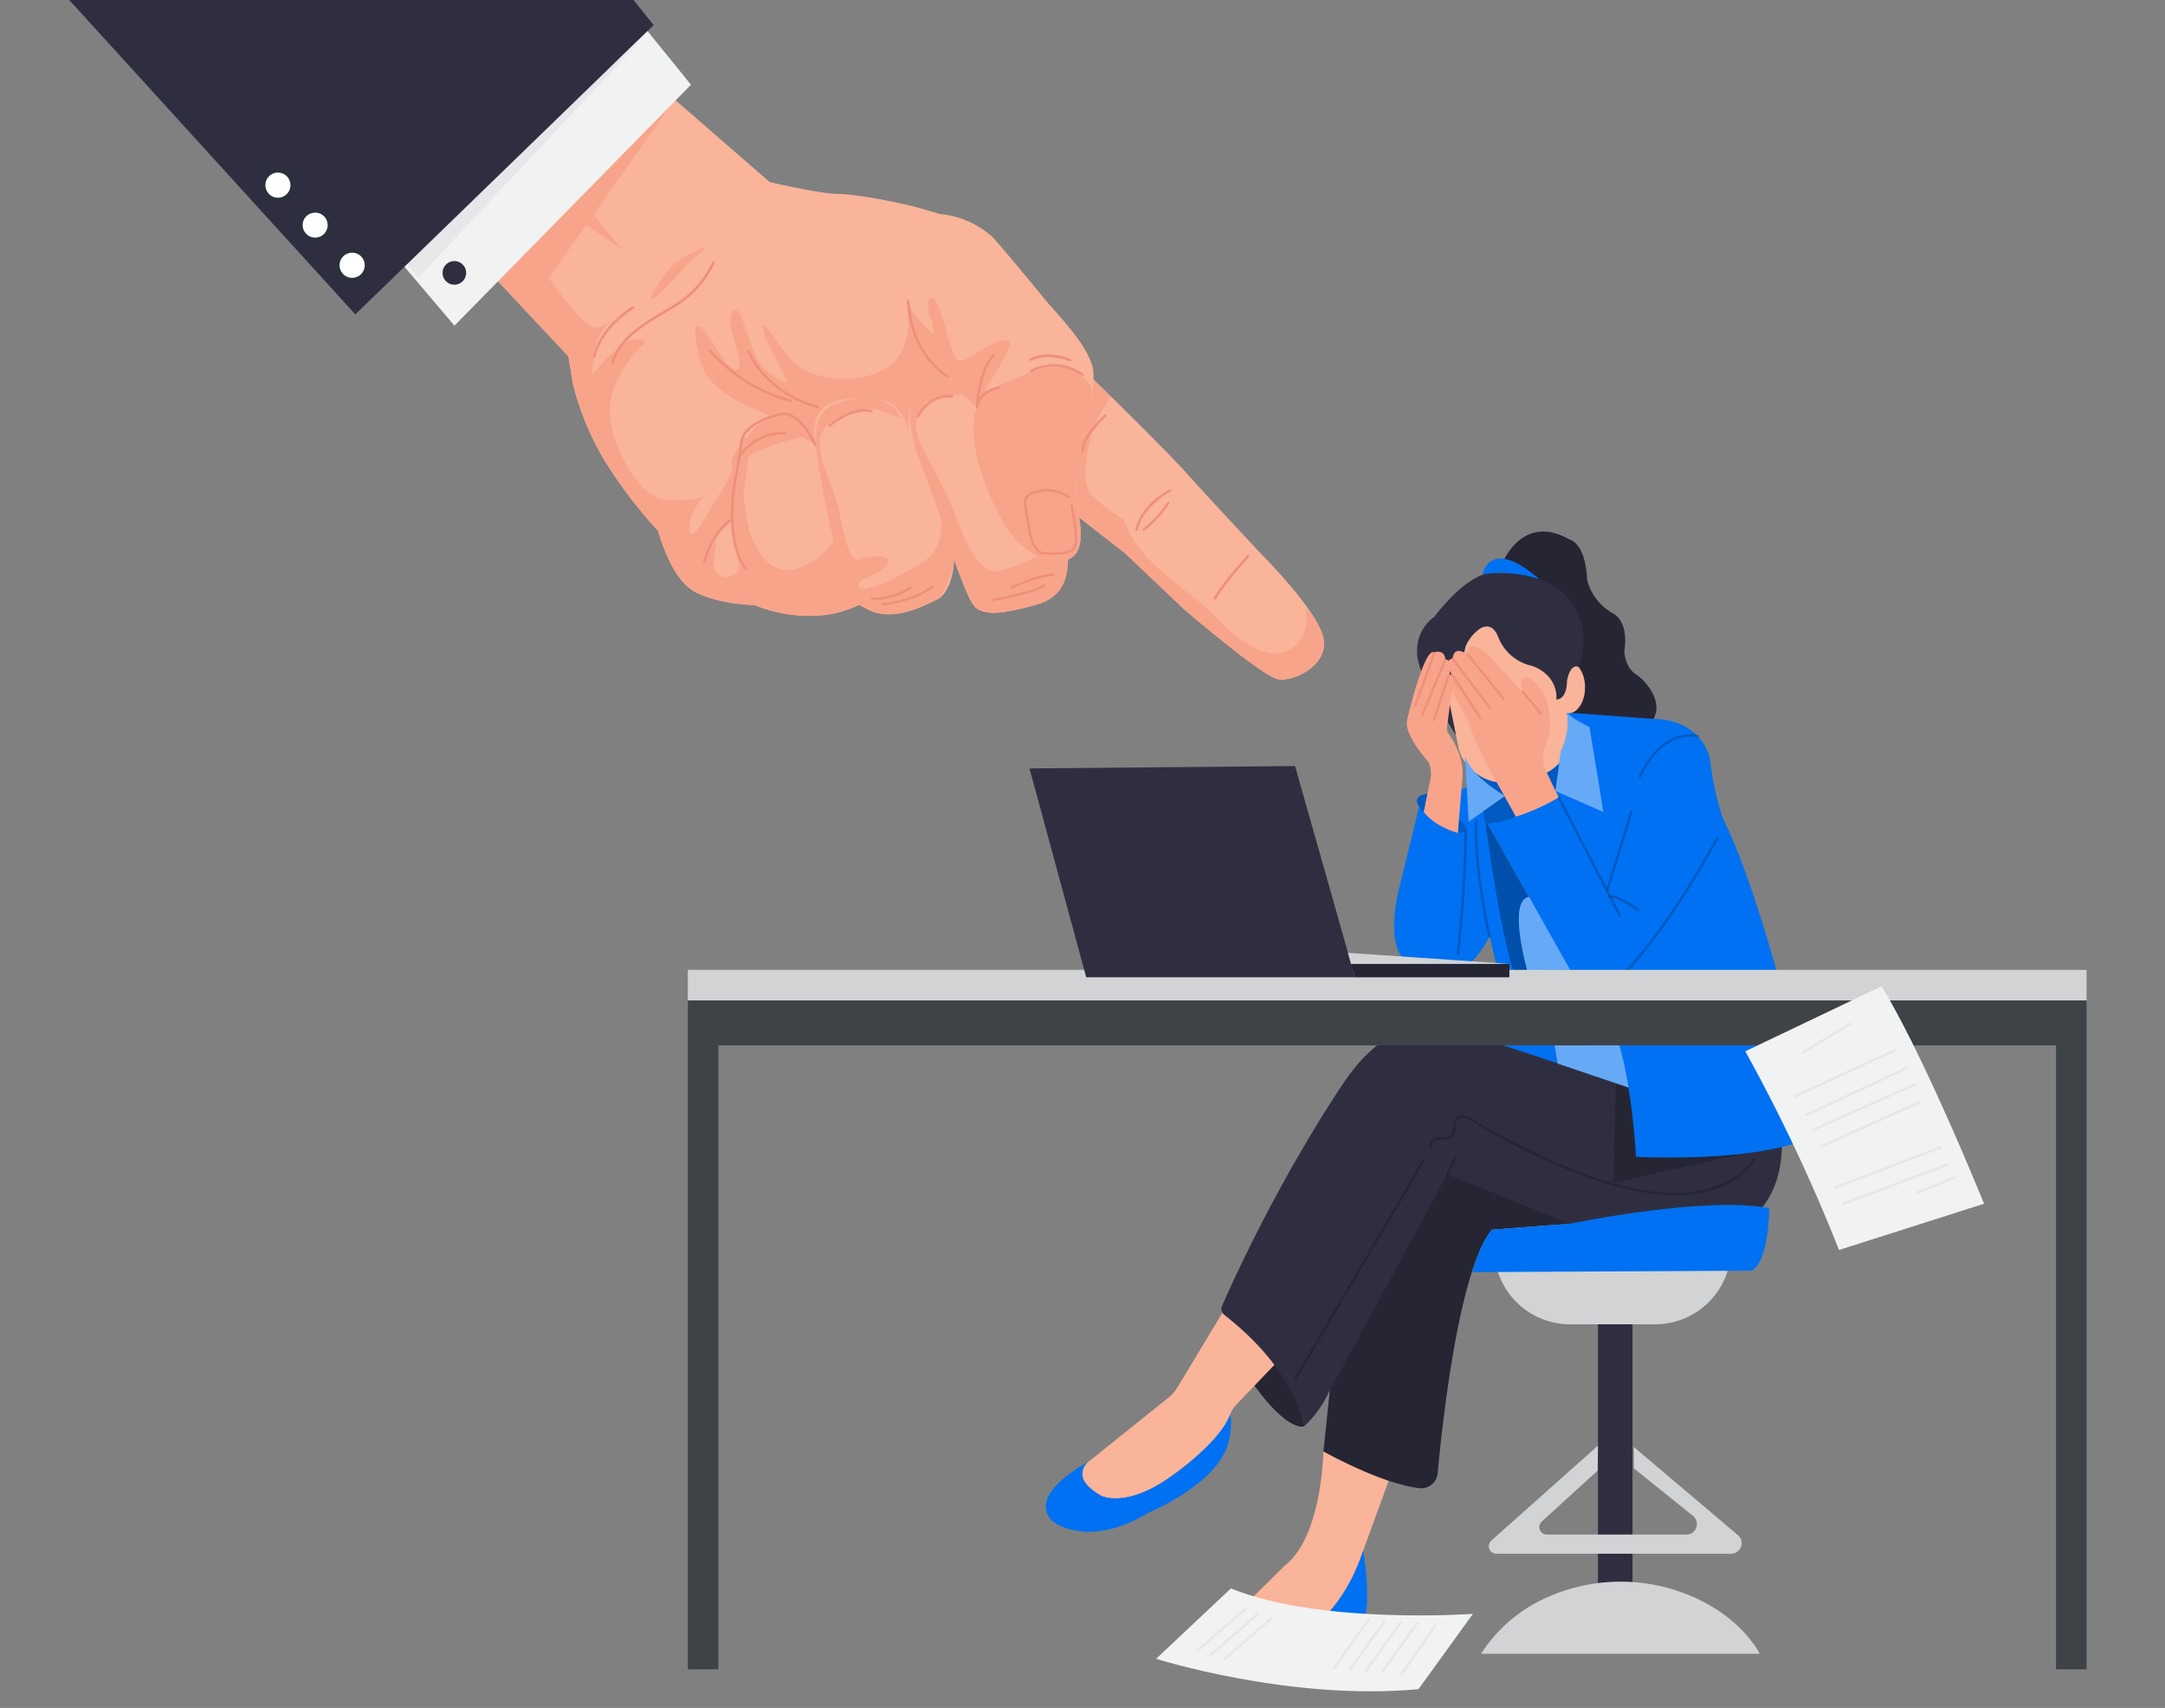  <!DOCTYPE svg PUBLIC "-//W3C//DTD SVG 1.1//EN" "http://www.w3.org/Graphics/SVG/1.1/DTD/svg11.dtd">
<svg xmlns="http://www.w3.org/2000/svg" xmlns:xlink="http://www.w3.org/1999/xlink" viewBox="0 0 865.76 682.89">
<rect x="0" y="0" width="865.76" height="682.89" fill="#808080" stroke="none"/>
<defs>
<clipPath id="a">
<path d="M428,144s-19.65-39.71-34.62-50.29-50.13-16.08-58-16.16-27.6-4.76-27.6-4.76L258.56,30,189.37,102l37.91,40.5,1.85,11.07A113.29,113.29,0,0,0,242,184.53a190.71,190.71,0,0,0,21.26,27.89s4.9,19.45,15.05,24.45,23.46,5.07,23.46,5.07a57.54,57.54,0,0,0,28.63,3.92c15.21-2.17,24.05-11.3,37.41-19.12s50.71-30,50.71-30l31.37,24.45,23.72,22.51s31.29,26.89,37.55,27.92,20.46-5.75,18.05-16.67-24.13-32.69-24.13-32.69-19.73-21-30.13-32.57-38.82-39.1-38.82-39.1Z" fill="none"/>
</clipPath>
<clipPath id="b">
<path d="M400.75,151.82c5.94,7.71,24,51.41,25.82,64.9s-1.19,22-12,25-20,5-24.48,1.19-13.32-35.68-20.65-49.76-8.2-25.95-3.34-34.27c2.14-3.7,9.57-7.56,17.2-9.38C390.49,147.78,397.76,147.93,400.75,151.82Z" fill="none"/>
</clipPath>
<clipPath id="c">
<path d="M381.25,221.92c1,4.6-1.44,15.41-6.36,17.7s-17.26,9.25-27.42,4.25-10.41-6.16-11.74-14.91-10.82-48.89-10-58.75,11.32-11.55,22.89-11.09,13.74,10.24,13.74,10.24S380.23,217.33,381.25,221.92Z" fill="none"/>
</clipPath>
<clipPath id="d">
<path d="M343.58,80.57s18.65,5,28,4.86A36.43,36.43,0,0,1,397.16,95c6.63,7.64,12.94,15.2,19.44,23.2s17.13,18,20.2,28.1c2.54,8.41-5.6,37.13-5.6,37.13s-2,12.88-.09,21.45,1.79,17.55-4.79,19-12.47-.77-19.48-7.49-16.14-28-17.16-39.64c-.95-10.36,1-14,1-14s-9.82-6.8-13.57-17.71a84.87,84.87,0,0,1-4.44-17" fill="none"/>
</clipPath>
<style xmlns="http://www.w3.org/1999/xhtml">*, ::after, ::before { box-sizing: border-box; }
img, svg { vertical-align: middle; }
</style>
<style xmlns="http://www.w3.org/1999/xhtml">*, body, html { }
img, svg { max-width: 100%; }
</style>
</defs>
<polygon points="622.96 425.61 621.72 417.93 600.67 417.98 622.96 425.61" fill="#0071f2" data-primary="true"/>
<rect x="639" y="525.4" width="13.82" height="111.73" fill="#2f2e41" data-secondary="true"/>
<path d="M592.25,661.24H703.68s-7.19-15.23-29.29-23.85a71.89,71.89,0,0,0-54.58.8A60.12,60.12,0,0,0,592.25,661.24Z" fill="#d1d3d4"/>
<path d="M639,578l-42.73,38.06a3,3,0,0,0,2,5.16h94a4.21,4.21,0,0,0,2.72-7.42l-41.64-35.24v8.52l23.65,19a4.21,4.21,0,0,1-2.63,7.49h-55.9a3,3,0,0,1-2-5.14L638.87,588Z" fill="#d1d3d4"/>
<path d="M597.54,489.82h94.68a0,0,0,0,1,0,0v9.33a30.36,30.36,0,0,1-30.36,30.36h-34a30.36,30.36,0,0,1-30.36-30.36v-9.33A0,0,0,0,1,597.54,489.82Z" fill="#d1d3d4"/>
<path d="M555.33,592l-10.18,27.95c-5,15.08-12.43,24.23-18.81,29.66a32.86,32.86,0,0,1-25,7.75c-7.44-.86-9.24-4.06-9.38-6.75a6.76,6.76,0,0,1,1.24-4.16v0a8.15,8.15,0,0,1,.9-1.06l19.68-19.42c15-11.72,15.43-45.61,15.43-45.61A260.6,260.6,0,0,0,555.33,592Z" fill="#f9b499"/>
<path d="M546.49,643A15.48,15.48,0,0,1,541,653.41c-7.42,6.16-25.11,18.62-43,14.47,0,0-23.43-3-5.73-21l.94-.47a6.76,6.76,0,0,0-1.24,4.16c.14,2.69,1.94,5.89,9.38,6.75a32.86,32.86,0,0,0,25-7.75c6.38-5.43,13.82-14.58,18.81-29.66C545.15,619.93,547.38,633.43,546.49,643Z" fill="#0071f2" data-primary="true"/>
<path d="M492.24,635.1l-29.92,28.13s53.45,16.95,104.91,12.16L589,645.28S527.94,649.66,492.24,635.1Z" fill="#f1f2f2"/>
<path d="M560.25,670.11A.52.52,0,0,1,560,670a.51.51,0,0,1-.12-.7l13.76-19.74a.5.5,0,1,1,.82.57l-13.76,19.74A.5.5,0,0,1,560.25,670.11Z" fill="#e6e7e8"/>
<path d="M552.87,668.71a.52.52,0,0,1-.29-.09.5.5,0,0,1-.12-.7l13.76-19.15a.51.51,0,0,1,.7-.11.5.5,0,0,1,.12.7L553.28,668.5A.49.49,0,0,1,552.87,668.71Z" fill="#e6e7e8"/>
<path d="M546.29,668.51a.5.5,0,0,1-.41-.79l13.76-19.15a.51.51,0,0,1,.7-.11.5.5,0,0,1,.12.7L546.69,668.3A.48.48,0,0,1,546.29,668.51Z" fill="#e6e7e8"/>
<path d="M539.91,667.91a.53.53,0,0,1-.3-.09.51.51,0,0,1-.11-.7L553.26,648a.5.5,0,0,1,.7-.12.51.51,0,0,1,.11.7l-13.76,19.15A.51.51,0,0,1,539.91,667.91Z" fill="#e6e7e8"/>
<path d="M533.52,667.32a.53.53,0,0,1-.29-.1.51.51,0,0,1-.11-.7l13.76-19.14a.5.5,0,0,1,.7-.12.51.51,0,0,1,.11.7l-13.76,19.15A.52.52,0,0,1,533.52,667.32Z" fill="#e6e7e8"/>
<path d="M489.65,663.92a.48.48,0,0,1-.38-.17.49.49,0,0,1,.05-.7l18.75-16.36a.49.49,0,0,1,.7,0,.51.51,0,0,1,0,.71L490,663.8A.52.52,0,0,1,489.65,663.92Z" fill="#e6e7e8"/>
<path d="M484.26,662.13a.48.48,0,0,1-.37-.17.5.5,0,0,1,0-.71l18.75-16.35a.51.51,0,0,1,.71.05.49.49,0,0,1-.05.7L484.59,662A.5.5,0,0,1,484.26,662.13Z" fill="#e6e7e8"/>
<path d="M479.08,660.33a.48.48,0,0,1-.38-.17.49.49,0,0,1,.05-.7L497.5,643.1a.49.49,0,0,1,.7,0,.51.51,0,0,1-.05.71l-18.74,16.35A.54.54,0,0,1,479.08,660.33Z" fill="#e6e7e8"/>
<path d="M521.59,570.25s-6.14,2.87-20.16-16.53l8.31-8.16S518.48,553.49,521.59,570.25Z" fill="#2f2e41" data-secondary="true"/>
<g opacity="0.2">
<path d="M521.59,570.25s-6.14,2.87-20.16-16.53l8.31-8.16S518.48,553.49,521.59,570.25Z"/>
</g>
<path d="M509.74,545.56,494.06,562a9.66,9.66,0,0,0-2,3.35c-4.54,12.39-25.61,26.28-25.61,26.28-16.62,11.16-25.89,6.53-25.89,6.53-3.66-2-5.72-4-6.83-5.73a6,6,0,0,1,1.41-7.86h0l32-25.67a16.6,16.6,0,0,0,3.85-4.42l18.15-30.12C500.81,532.77,509.74,545.56,509.74,545.56Z" fill="#f9b499"/>
<path d="M491.21,576.89c-4.36,16.61-32.15,28.05-32.15,28.05-24.52,14.72-38.14,3.27-38.14,3.27-10.76-10.48,13.56-23.35,14.19-23.67a6,6,0,0,0-1.41,7.86c1.11,1.73,3.17,3.7,6.83,5.73,0,0,9.27,4.63,25.89-6.53,0,0,21.07-13.89,25.61-26.28A30.36,30.36,0,0,1,491.21,576.89Z" fill="#0071f2" data-primary="true"/>
<path d="M532.47,549.29l-3.22,31S552,593.21,567.6,595a6.58,6.58,0,0,0,7.29-5.94c1.79-19.4,8.45-81.43,21.66-97.35L628,489.24l1.61-13.7L592.52,456.6H548.19Z" fill="#2f2e41" data-secondary="true"/>
<g opacity="0.2">
<path d="M532.47,549.29l-3.22,31S552,593.21,567.6,595a6.58,6.58,0,0,0,7.29-5.94c1.79-19.4,8.45-81.43,21.66-97.35L628,489.24l1.61-13.7L592.52,456.6H548.19Z"/>
</g>
<path d="M652,434.84l-74-24.59s-20.15-6.45-39.49,20.95c0,0-25.91,36.9-49.83,90.94a3,3,0,0,0,.88,3.56c6.07,4.8,26.61,21.21,32,44.55a42.65,42.65,0,0,0,9.67-13.3l47.56-87.46,58,23.38s74.15,21.36,75.77-34.26Z" fill="#2f2e41" data-secondary="true"/>
<g opacity="0.2">
<path d="M518,551.81a.45.45,0,0,1-.25-.07.5.5,0,0,1-.18-.68l51.59-87.86a.49.49,0,0,1,.68-.18.49.49,0,0,1,.18.68l-51.59,87.86A.5.5,0,0,1,518,551.81Z"/>
</g>
<g opacity="0.2">
<path d="M669.75,477.86c-8.5,0-19.25-1.64-32.65-6.28-.18-.05-19.14-5.94-44.88-21.05-1-.59-1.9-1.15-2.71-1.69-1.12-.75-3.93-2.43-5.77-1.78a2.58,2.58,0,0,0-1.54,1.85,6.26,6.26,0,0,0-.22,2.17,4.47,4.47,0,0,1-1.12,3.5,4.84,4.84,0,0,1-4,1.09,4.73,4.73,0,0,0-3.35.72,2.92,2.92,0,0,0-.91,2.34.5.5,0,0,1-.5.5.5.5,0,0,1-.5-.5,3.88,3.88,0,0,1,1.27-3.11,5.6,5.6,0,0,1,4.11-.94,3.92,3.92,0,0,0,3.16-.81,3.56,3.56,0,0,0,.83-2.72,6.85,6.85,0,0,1,.26-2.53,3.5,3.5,0,0,1,2.16-2.5c2.18-.78,5.11.85,6.66,1.89.79.53,1.66,1.08,2.65,1.66,25.64,15,44.5,20.9,44.69,21,50.14,17.37,63.36-7.16,63.49-7.41a.5.5,0,0,1,.67-.22.51.51,0,0,1,.22.67c-.14.27-3.42,6.56-13.1,10.72A47.76,47.76,0,0,1,669.75,477.86Z"/>
</g>
<g opacity="0.2">
<path d="M578.82,470a.42.42,0,0,1-.22-.05.5.5,0,0,1-.23-.67l3.14-6.42a.5.5,0,1,1,.89.44l-3.13,6.42A.5.5,0,0,1,578.82,470Z"/>
</g>
<g opacity="0.2">
<polygon points="646.19 433.52 645.18 472.88 700.34 460.59 651.77 435.24 646.19 433.52"/>
</g>
<path d="M588.72,508.64s2.73-10.73,7.83-17L628,489.24s53.93-11.18,79.51-6.18c0,0,0,21.17-7,25Z" fill="#0071f2" data-primary="true"/>
<path d="M601.44,223.91s8-18.63,26.17-8.18c0,0,6.23,1,7,15.44,0,0,.53,5.44,5.86,10.73a21.21,21.21,0,0,0,4.59,3.39c2,1.1,6,4.66,4.49,15,0,0,0,6.07,4.41,9.19a21,21,0,0,1,3.75,3.22c2.78,3.18,6.57,9,3.54,14.73,0,0-14.84,13.88-34.68-2.52l-4.9-23.12-8.72-26.89Z" fill="#2f2e41" data-secondary="true"/>
<g opacity="0.2">
<path d="M601.44,223.91s8-18.63,26.17-8.18c0,0,6.23,1,7,15.44,0,0,.57,5.91,6.56,11.39a19.08,19.08,0,0,0,3.8,2.69c1.93,1,6.13,4.55,4.58,15,0,0,0,6.07,4.41,9.19a21,21,0,0,1,3.75,3.22c2.78,3.18,6.57,9,3.54,14.73,0,0-14.84,13.88-34.68-2.52l-4.9-23.12-8.72-26.89Z"/>
</g>
<path d="M594.76,329.22l33.94,60.27,15.74,20.63s7.33,13.31,9.78,52.4c0,0,51.54,2.87,72.91-9.21,0,0-20.44-91.06-38.09-125.9a109.51,109.51,0,0,1-5.11-23.23s-2.21-16.31-22.71-16.75l-34.68-2.52a22.53,22.53,0,0,1-8.81,22.76l5.57,11.15A79.71,79.71,0,0,1,594.76,329.22Z" fill="#0071f2" data-primary="true"/>
<polygon points="616.29 306.87 624.83 299.59 622.01 316.95 616.29 306.87" fill="#0071f2" data-primary="true"/>
<g opacity="0.2">
<polygon points="616.29 306.87 624.83 299.59 622.01 316.95 616.29 306.87"/>
</g>
<path d="M602.51,317.77,598.68,320,587,307.55s-1.74-4.06-.7-6.85l13.94,5.11Z" fill="#0071f2" data-primary="true"/>
<g opacity="0.2">
<path d="M602.51,317.77,598.68,320,587,307.55s-1.74-4.06-.7-6.85l13.94,5.11Z"/>
</g>
<path d="M605.26,388.89H611s-8.31-29.31.47-30l-17.47-31S595.51,360.66,605.26,388.89Z" fill="#0071f2" data-primary="true"/>
<g opacity="0.3">
<path d="M605.26,388.89H611s-8.31-29.31.47-30l-17.47-31S595.51,360.66,605.26,388.89Z"/>
</g>
<rect x="579.57" y="244.89" width="45.23" height="67.34" rx="17.3" transform="translate(-43.28 124.96) rotate(-11.44)" fill="#f9b499"/>
<path d="M592.76,229.89s2.74-15.9,22.9,1.77C615.66,231.66,603.12,227.53,592.76,229.89Z" fill="#0071f2" data-primary="true"/>
<g opacity="0.2">
<path d="M647.69,366.47a.5.5,0,0,1-.44-.27l-24.39-47.15a.5.5,0,1,1,.89-.46l24.39,47.15a.5.5,0,0,1-.22.67A.46.46,0,0,1,647.69,366.47Z"/>
</g>
<g opacity="0.2">
<path d="M642.82,356.25l-.15,0a.5.5,0,0,1-.33-.63l9.52-31.12a.48.48,0,0,1,.62-.33.5.5,0,0,1,.34.62l-9.53,31.13A.49.49,0,0,1,642.82,356.25Z"/>
</g>
<g opacity="0.2">
<path d="M655.13,364.38a.47.47,0,0,1-.3-.1c-.07,0-7.58-5.47-11.32-5.47a.5.5,0,0,1-.5-.5.5.5,0,0,1,.5-.5c4.07,0,11.59,5.43,11.91,5.67a.5.5,0,0,1,.11.69A.49.49,0,0,1,655.13,364.38Z"/>
</g>
<g opacity="0.2">
<path d="M655.82,311l-.18,0a.5.5,0,0,1-.28-.65c.07-.19,7.75-19.16,23.77-16.57a.49.49,0,0,1,.41.57.5.5,0,0,1-.57.42c-15.21-2.45-22.61,15.76-22.68,15.95A.51.51,0,0,1,655.82,311Z"/>
</g>
<g opacity="0.2">
<path d="M643.05,395.74a.5.5,0,0,1-.39-.18.52.52,0,0,1,.07-.71c20.59-16.93,43.32-59.58,43.55-60a.5.5,0,0,1,.88.47c-.23.43-23,43.26-43.8,60.31A.47.47,0,0,1,643.05,395.74Z"/>
</g>
<path d="M641.18,324.65l-5.55-33.93s-7.09-3.43-9.09-5.81c0,0,1.8,7-2.39,15.56L622,316.26Z" fill="#0071f2" data-primary="true"/>
<g opacity="0.4">
<path d="M641.18,324.65l-5.55-33.93s-7.09-3.43-9.09-5.81c0,0,1.8,7-2.39,15.56L622,316.26Z" fill="#fff"/>
</g>
<path d="M591.94,312.39s5.54,50.17,13.32,76.5h-6.19s-1.86-8.36-3.41-14.56c0,0-13.32,29.74-35,8.37,0,0-6.5-6.51-.93-28.5l7.75-31.59Z" fill="#0071f2" data-primary="true"/>
<path d="M601.86,318.27,587.3,328.5l-1.43-26.1S587,309.29,601.86,318.27Z" fill="#0071f2" data-primary="true"/>
<g opacity="0.4">
<path d="M601.86,318.27,587.3,328.5l-1.43-26.1S587,309.29,601.86,318.27Z" fill="#fff"/>
</g>
<path d="M569.35,324.67s-7.09-6.09,1.47-7.33Z" fill="#0071f2" data-primary="true"/>
<g opacity="0.2">
<path d="M569.35,324.67s-7.09-6.09,1.47-7.33Z"/>
</g>
<g opacity="0.2">
<path d="M583,382h-.05a.49.49,0,0,1-.44-.55c0-.27,3.09-27.18,3.09-49.81a.5.5,0,1,1,1,0c0,22.69-3.07,49.65-3.1,49.92A.51.51,0,0,1,583,382Z"/>
</g>
<g opacity="0.2">
<path d="M595.66,374.83a.49.49,0,0,1-.47-.34c-.64-1.92-6.54-31.32-5.29-46.35a.52.52,0,0,1,.54-.45.49.49,0,0,1,.45.54c-1.24,14.89,4.61,44,5.25,45.94a.52.52,0,0,1-.32.64A.44.44,0,0,1,595.66,374.83Z"/>
</g>
<path d="M601.86,318.27l4.33,8.21s-2.72,1.95-12.13,3l-.93-5.08Z" fill="#0071f2" data-primary="true"/>
<g opacity="0.2">
<path d="M601.86,318.27l4.33,8.21s-2.72,1.95-12.13,3l-.93-5.08Z"/>
</g>
<path d="M651.29,434.84l-28.35-9.59-1.22-7.32,25.74-.51c.58,2.64,1.42,5.29,2,8C650,428.4,650.76,432,651.29,434.84Z" fill="#0071f2" data-primary="true"/>
<g opacity="0.4">
<path d="M651.29,434.84l-28.35-9.59-1.22-7.32,25.74-.51c.58,2.64,1.42,5.29,2,8C650,428.4,650.76,432,651.29,434.84Z" fill="#fff"/>
</g>
<path d="M627.82,387.7l-17.07.24s-8.07-27.89.71-29.35Z" fill="#0071f2" data-primary="true"/>
<g opacity="0.4">
<path d="M627.82,387.7l-17.07.24s-8.07-27.89.71-29.35Z" fill="#fff"/>
</g>
<rect x="275.05" y="387.78" width="559.35" height="12.94" fill="#d1d3d4"/>
<polygon points="275.05 400 275.05 400.72 275.05 417.97 275.05 667.45 287.27 667.45 287.27 417.97 822.18 417.97 822.18 667.45 834.4 667.45 834.4 417.97 834.4 400.72 834.4 400 275.05 400" fill="#3f4347"/>
<ellipse cx="627.24" cy="274.86" rx="6.6" ry="10.33" fill="#f9b499"/>
<path d="M582.21,293.88s-12.6-18.9-15.09-29.6c0,0-3-10.71,6.47-17.68,0,0,9.67-13.26,19.17-16.72a11.34,11.34,0,0,1,2.76-.6c5.2-.48,25.07-1.23,34.33,13.84,0,0,6.58,9.85,1.35,23.54,0,0-3.09-1.88-4.58,5.58,0,0,.24,7.22-4.24,7.47a12.31,12.31,0,0,0-3.53-9.58,15,15,0,0,0-7.14-4.13l-.25-.07a18.59,18.59,0,0,1-12.32-11.21c-1.07-2.74-3.12-5.45-6.88-3.64a16.48,16.48,0,0,0-6.22,7.47,23.36,23.36,0,0,1-5.43,11.18,7.77,7.77,0,0,0-1.92,6.78Z" fill="#2f2e41" data-secondary="true"/>
<path d="M606.19,326.48l-7.9-14.09s-8.58-15.22-10.73-22.77a14.85,14.85,0,0,0-1.6-3.73c-2.65-4.31-8.54-14.63-5.35-16.16,0,0-4-6.12.34-6.28,0,0-.16-5.72,5.88-1.85,0,0-.46-7.28,8.06,0l14.55,15.79a14.12,14.12,0,0,1-1.11-4.62,1.94,1.94,0,0,1,2.94-1.72c3,1.85,8.06,6.44,8.55,16.76a24.3,24.3,0,0,1-1.73,9.81,13.16,13.16,0,0,0,.18,10.74l5,10.46a81.32,81.32,0,0,1-7.82,4.1A79.76,79.76,0,0,1,606.19,326.48Z" fill="#f7a48b"/>
<path d="M591.94,287.49a.49.49,0,0,1-.41-.22L580.19,270a.5.5,0,0,1,.84-.55l11.33,17.27a.5.5,0,0,1-.14.69A.48.48,0,0,1,591.94,287.49Z" fill="#ef907b"/>
<path d="M595.82,283.62a.49.49,0,0,1-.4-.2l-14.87-19.66a.5.5,0,0,1,.8-.61l14.86,19.67a.49.49,0,0,1-.39.8Z" fill="#ef907b"/>
<path d="M601.24,279.91a.51.51,0,0,1-.39-.19l-14.41-17.81a.5.5,0,0,1,.78-.63l14.4,17.81a.48.48,0,0,1-.07.7A.47.47,0,0,1,601.24,279.91Z" fill="#ef907b"/>
<path d="M616.1,285.79a.49.49,0,0,1-.38-.18l-7.13-8.67a.52.52,0,0,1,.07-.71.5.5,0,0,1,.7.07l7.13,8.67a.52.52,0,0,1-.07.71A.54.54,0,0,1,616.1,285.79Z" fill="#ef907b"/>
<path d="M583,333.05s7.08.4.26-5.79Z" fill="#0071f2" data-primary="true"/>
<g opacity="0.2">
<path d="M583,333.05s7.08.4.26-5.79Z"/>
</g>
<path d="M569.35,324.67l2.39-11.87a11.71,11.71,0,0,0-.6-8.26s-10.18-11-8.38-17c0,0,6.71-28.88,10.78-26.72,0,0,4-1.44,4.43,2.76,0,0,2.88.12,1.68,6,0,0,3.12,1.92.36,10.66l-1.38,10.64a3.31,3.31,0,0,0,.58,2.36c1.85,2.65,6.46,10.09,5.59,17.68L583,333.05S574.14,330.78,569.35,324.67Z" fill="#f7a48b"/>
<path d="M566,282.51l-.17,0a.5.5,0,0,1-.3-.64L573,261.16a.49.49,0,0,1,.64-.3.5.5,0,0,1,.3.64l-7.49,20.68A.5.5,0,0,1,566,282.51Z" fill="#ef907b"/>
<path d="M568.87,286a.58.58,0,0,1-.19,0,.5.5,0,0,1-.27-.66l8.9-21.37a.51.51,0,0,1,.66-.27.52.52,0,0,1,.27.66l-8.91,21.37A.51.51,0,0,1,568.87,286Z" fill="#ef907b"/>
<path d="M573.42,288.38l-.15,0a.49.49,0,0,1-.32-.63l5.86-17.85a.5.5,0,1,1,1,.31L573.9,288A.5.5,0,0,1,573.42,288.38Z" fill="#ef907b"/>
<path d="M752.39,394.34l-54.46,26a682.07,682.07,0,0,1,37.47,79.44l58-18.49S769.38,421.82,752.39,394.34Z" fill="#f1f2f2"/>
<path d="M720.91,421.32a.52.52,0,0,1-.43-.24.51.51,0,0,1,.17-.69l19-11.49a.5.5,0,0,1,.52.85l-19,11.49A.5.5,0,0,1,720.91,421.32Z" fill="#e6e7e8"/>
<path d="M717.91,438.8a.49.49,0,0,1-.45-.29.49.49,0,0,1,.24-.66l40-18.49a.51.51,0,0,1,.67.25.49.49,0,0,1-.25.66l-40,18.49A.49.49,0,0,1,717.91,438.8Z" fill="#e6e7e8"/>
<path d="M722.41,446.3A.49.49,0,0,1,722,446a.5.5,0,0,1,.24-.67l40.47-19a.49.49,0,0,1,.66.24.5.5,0,0,1-.24.67l-40.47,19A.54.54,0,0,1,722.41,446.3Z" fill="#e6e7e8"/>
<path d="M724.91,452.29a.51.51,0,0,1-.46-.29.5.5,0,0,1,.25-.66l40.48-18a.5.5,0,1,1,.4.91l-40.47,18A.48.48,0,0,1,724.91,452.29Z" fill="#e6e7e8"/>
<path d="M728.41,458.79a.5.5,0,0,1-.46-.3.51.51,0,0,1,.25-.66l39-17.48a.49.49,0,0,1,.66.25.5.5,0,0,1-.25.66l-39,17.48A.39.39,0,0,1,728.41,458.79Z" fill="#e6e7e8"/>
<path d="M733.9,475.28a.48.48,0,0,1-.46-.33.5.5,0,0,1,.28-.64l42-16a.5.5,0,0,1,.36.94l-42,16A.39.39,0,0,1,733.9,475.28Z" fill="#e6e7e8"/>
<path d="M737.4,481.77a.5.5,0,0,1-.18-1l41-15.48a.5.5,0,0,1,.65.29.51.51,0,0,1-.29.64l-41,15.49Z" fill="#e6e7e8"/>
<path d="M766.88,477.28a.5.5,0,0,1-.19-1l15-6a.5.5,0,1,1,.37.92l-15,6A.58.58,0,0,1,766.88,477.28Z" fill="#e6e7e8"/>
<polygon points="411.68 307.24 434.37 390.74 541.83 390.74 517.88 306.29 411.68 307.24" fill="#2f2e41" data-secondary="true"/>
<polygon points="541.83 390.74 603.59 390.74 603.59 385.38 540.25 385.38 541.83 390.74" fill="#2f2e41" data-secondary="true"/>
<g opacity="0.2">
<polygon points="541.83 390.74 603.59 390.74 603.59 385.38 540.25 385.38 541.83 390.74"/>
</g>
<polygon points="603.59 385.38 539.05 380.98 540.25 385.38 603.59 385.38" fill="#d1d3d4"/>
<path d="M428,144s-19.65-39.71-34.62-50.29-50.13-16.08-58-16.16-27.6-4.76-27.6-4.76L258.56,30,189.37,102l37.91,40.5,1.85,11.07A113.29,113.29,0,0,0,242,184.53a190.71,190.71,0,0,0,21.26,27.89s4.9,19.45,15.05,24.45,23.46,5.07,23.46,5.07a57.54,57.54,0,0,0,28.63,3.92c15.21-2.17,24.05-11.3,37.41-19.12s50.71-30,50.71-30l31.37,24.45,23.72,22.51s31.29,26.89,37.55,27.92,20.46-5.75,18.05-16.67-24.13-32.69-24.13-32.69-19.73-21-30.13-32.57-38.82-39.1-38.82-39.1Z" fill="#f9b499"/>
<g clip-path="url(#a)">
<path d="M418,162.58c-1.57,11.06-5.13,19.21.1,30.77q1.11,2.46,2.24,4.86l29.54,23,23.72,22.51s31.29,26.9,37.55,27.92,20.47-5.73,18-16.67c-.7-3.17-3-7.27-6-11.48l-.95-.22s2.68,12.13-7.61,17.08S489.67,250.5,484.43,245s-12.12-9.37-22.18-18.53-12.81-18.59-12.81-18.59-10.13-6.46-13.81-11-.75-24.6,5.85-34.09a19.53,19.53,0,0,0,2.42-4.47c-4.61-4.57-7.8-7.65-7.8-7.65l-5.16-4.22A21.23,21.23,0,0,0,418,162.58Z" fill="#f7a48b"/>
<path d="M227.28,142.5l1.84,11.06A112.94,112.94,0,0,0,242,184.51a191.18,191.18,0,0,0,21.25,27.89s4.9,19.44,15.06,24.44,23.45,5.07,23.45,5.07a57.48,57.48,0,0,0,28.64,3.93,45.7,45.7,0,0,0,15.43-5.18l-12.4-24.57s-6,9.35-16.18,11.61-17.64-10.16-18.9-21.93c-.32-3-.75-5.69-1.12-8.16.14-.81.28-1.69.44-2.63.72-4.54,1.18-8.66,1.37-12a9.07,9.07,0,0,1,1.41-1.13c5.47-3.48,15.87-6.18,20.51-7.21L326,177.9s8.71-11.58,15.61-12.51,21.83,7.89,21.83,7.89,10.87-14.45,14.41-16.57,18.2-10,18.2-10-27.57-8.93-34-28.93c0,0,4.48,18-4.32,26.67s-25,8.2-34.53,4.29-17.63-22.22-18.06-18.1,9,19.43,9.41,21.35-4.72-.14-10-5.83-7.7-25.74-11.46-21.56,5.57,22.19,1.74,23-7.86-8.3-12.6-14.62-5.39-.15-2.07,11.84,21.53,18.67,24.51,20c1,.46,2.45,1.28,4,2.15-4,1.5-7.22,3.12-10,8.7-.42-1.19-1.17-1-2.24,1.07-3.16,6.1-4.34,6.29-3.62,9.53s-6,12.52-9.88,19.23-7.24,11.34-7.18,5,5.65-11.75,5.65-11.75-10.07,2.9-18.71.12-20.11-24.34-18.82-36.67,11.08-22.54,13.36-24.38-2.91-4-9.22.7a59.33,59.33,0,0,0-10.93,11.12s-1.27-11.77,5.12-19.21c1-1.14,1.65-1.86,2.05-2.29-1.29,1.16-5,3.94-8.07,2.29-5.32-2.85-16.7-19.32-16.7-19.32l14.93-21.2,14.19,9.67L237.28,85.87l31.33-44.41-74.17,65.93Zm58.29,84.15c-.7-3.19,1.08-10.28,1.08-10.28a21.54,21.54,0,0,1-2.66,2.57,23.66,23.66,0,0,1,8.57-10.11c.43,13.75,5.28,18.24,1.66,20.6C289.54,232.47,286.28,229.84,285.57,226.65Z" fill="#f7a48b"/>
<path d="M268.29,112.78a161.47,161.47,0,0,1,14-13.8s-9.19,2.51-14.66,8.59a38,38,0,0,0-7.5,12.37S263.28,118.75,268.29,112.78Z" fill="#f7a48b"/>
</g>
<path d="M400.75,151.82c5.94,7.71,24,51.41,25.82,64.9s-1.19,22-12,25-20,5-24.48,1.19-13.32-35.68-20.65-49.76-8.2-25.95-3.34-34.27c2.14-3.7,9.57-7.56,17.2-9.38C390.49,147.78,397.76,147.93,400.75,151.82Z" fill="#f9b499"/>
<g clip-path="url(#b)">
<path d="M428.72,223.13s.13,12.69-6.68,18.21-28.1,6.23-31.94,1.56-20.65-49.76-22.94-59.05-7.52-25.93,5.24-32.3c8.9-4.43,13,6,13,6s-19.29,1.34-19.15,13.13c.07,6.2,9.9,20.58,14.5,32.28s10,27.24,19,25.26a53,53,0,0,0,15.39-6.08A56,56,0,0,0,428.72,223.13Z" fill="#f7a48b"/>
</g>
<path d="M381.25,221.92c1,4.6-1.44,15.41-6.36,17.7s-17.26,9.25-27.42,4.25-10.41-6.16-11.74-14.91-10.82-48.89-10-58.75,11.32-11.55,22.89-11.09,13.74,10.24,13.74,10.24S380.23,217.33,381.25,221.92Z" fill="#f9b499"/>
<g clip-path="url(#c)">
<path d="M378.79,233.44c-3.56,8.15-7.25,9.64-18,12.67s-19-1.15-22.61-8.39-6.37-22.74-10-45.31-3.42-30,12.69-32.88,19.26,7.79,19.26,7.79-3-1.35-8.79-3.41-22.76,3-23.48,11.88,5.37,18.23,7.48,27.81,4.16,21.84,8.49,20.21,14.82-2.6,10.56,2.35-12.34,4.74-10.86,8.43,20.78-5.93,27.59-11.46,5.2-15.87,5.2-15.87C384.13,218.26,382.34,225.29,378.79,233.44Z" fill="#f7a48b"/>
</g>
<path d="M298.27,227.89a.5.5,0,0,1-.4-.19c-8.44-10.87-4.9-32.65-4.75-33.57,0-.11,2-10.69,2.84-17.42.86-6.93,11.07-10.62,16.36-11.6,8-1.49,13.93,12,14.18,12.59a.5.5,0,0,1-.26.66.5.5,0,0,1-.66-.26c-.06-.13-5.95-13.32-13.08-12-5,.94-14.76,4.39-15.55,10.74-.84,6.77-2.82,17.37-2.84,17.48s-3.62,22.25,4.55,32.78a.5.5,0,0,1-.08.7A.52.52,0,0,1,298.27,227.89Z" fill="#ef907b"/>
<path d="M281.66,225.11a.34.34,0,0,1-.14,0,.5.5,0,0,1-.35-.61c3.36-12.25,10.67-17,11-17.15a.5.5,0,0,1,.69.15.51.51,0,0,1-.16.69c-.07.05-7.3,4.73-10.54,16.57A.49.49,0,0,1,281.66,225.11Z" fill="#ef907b"/>
<path d="M327.12,163.17H327c-.19,0-19.27-3.92-28.2-22.49a.5.5,0,1,1,.9-.43c8.7,18.1,27.31,21.9,27.49,21.94a.5.5,0,0,1,.4.58A.51.51,0,0,1,327.12,163.17Z" fill="#ef907b"/>
<path d="M244.82,145.79l-.14,0a.5.5,0,0,1-.34-.62c3-10.17,12.63-15.89,21.15-20.94,2.44-1.45,4.74-2.81,6.74-4.2a40.07,40.07,0,0,0,12.69-15.32.5.5,0,0,1,.91.42,41.22,41.22,0,0,1-13,15.72c-2,1.41-4.36,2.78-6.81,4.24-8.36,5-17.83,10.57-20.7,20.36A.52.52,0,0,1,244.82,145.79Z" fill="#ef907b"/>
<path d="M237.59,143.13l-.11,0a.5.5,0,0,1-.38-.6c2.77-12.15,15.25-19.73,15.78-20a.5.5,0,1,1,.51.85c-.12.08-12.64,7.69-15.31,19.42A.51.51,0,0,1,237.59,143.13Z" fill="#ef907b"/>
<path d="M485.86,239.73a.53.53,0,0,1-.24-.06.5.5,0,0,1-.19-.68c3.46-6.19,12.85-16.46,13.25-16.89a.5.5,0,0,1,.71,0,.5.5,0,0,1,0,.7c-.1.11-9.71,10.62-13.12,16.71A.5.5,0,0,1,485.86,239.73Z" fill="#ef907b"/>
<path d="M454.44,212.28h-.12a.51.51,0,0,1-.37-.61c2.63-10.34,13.26-15.75,13.72-16a.5.5,0,1,1,.44.9c-.1,0-10.68,5.43-13.19,15.33A.49.49,0,0,1,454.44,212.28Z" fill="#ef907b"/>
<path d="M343.58,80.57s18.65,5,28,4.86A36.43,36.43,0,0,1,397.16,95c6.63,7.64,12.94,15.2,19.44,23.2s17.13,18,20.2,28.1c2.54,8.41-5.6,37.13-5.6,37.13s-2,12.88-.09,21.45,1.79,17.55-4.79,19-12.47-.77-19.48-7.49-16.14-28-17.16-39.64c-.95-10.36,1-14,1-14s-9.82-6.8-13.57-17.71a84.87,84.87,0,0,1-4.44-17" fill="#f9b499"/>
<g clip-path="url(#d)">
<path d="M435.93,186.06c-1.93,12.47-1.54,38.49-10.47,40.47s-24.52-8-30.4-19.39-9.59-43.4-9.59-43.4a24,24,0,0,0-5-10.79c-4.18-5-3.22-4.95-6.64-17.28-1.24-4.45-2.47-11.14-2.47-11.14s-1.1-8.31,2.44-4.41,6.36,22.7,9.34,24,10.64-6.37,17-7.78,3.4,3.26-1.93,12.47-8,9.14,12.2.65,26,5.64,26,5.64S437.86,173.58,435.93,186.06Z" fill="#f7a48b"/>
</g>
<path d="M390.68,163.19h0a.49.49,0,0,1-.47-.44v-.08c0-.61.86-14.9,6.82-21.11a.5.5,0,0,1,.72.7c-3.92,4.08-5.54,12.16-6.17,16.85,1.19-1.71,3.43-3.6,7.6-4.52a.49.49,0,0,1,.6.38.5.5,0,0,1-.38.6c-7.79,1.72-8.18,6.92-8.19,7.15h0A.5.5,0,0,1,390.68,163.19Z" fill="#ef907b"/>
<path d="M378.91,151a.46.46,0,0,1-.23-.06c-.15-.07-14.48-7.88-16-30.26a.5.5,0,0,1,.47-.53.49.49,0,0,1,.53.46c1.52,21.8,15.36,29.37,15.5,29.45a.49.49,0,0,1,.21.67A.5.5,0,0,1,378.91,151Z" fill="#ef907b"/>
<path d="M432.83,150.33a.46.46,0,0,1-.29-.1,18.76,18.76,0,0,0-19.89-1.46.49.49,0,0,1-.67-.21.49.49,0,0,1,.2-.67,19.74,19.74,0,0,1,20.95,1.54.51.51,0,0,1,.11.7A.51.51,0,0,1,432.83,150.33Z" fill="#ef907b"/>
<path d="M418.16,221.78c-3.24,0-5.46-2.64-6.61-7.84-.58-2.62-1.67-9.4-2.11-12.19a4.59,4.59,0,0,1,2.68-4.88,15.9,15.9,0,0,1,15.43,1.4.49.49,0,0,1,.13.69.5.5,0,0,1-.69.14,14.91,14.91,0,0,0-14.46-1.32,3.59,3.59,0,0,0-2.1,3.81c.34,2.17,1.5,9.47,2.09,12.13,1.06,4.77,3,7.17,5.79,7.06.74,0,1.51,0,2.28,0,3.19,0,6.48,0,7.88-1.41,1.66-1.65,2.09-3.67-.45-17.21a.48.48,0,0,1,.39-.58.49.49,0,0,1,.59.39c2.51,13.39,2.28,16,.17,18.11-1.69,1.68-5.19,1.69-8.58,1.7-.76,0-1.52,0-2.25,0Z" fill="#ef907b"/>
<path d="M428,144.49a.45.45,0,0,1-.2,0c-.09,0-8.54-3.73-15.46-.27a.5.5,0,0,1-.45-.9c7.35-3.66,15.95.1,16.31.26a.5.5,0,0,1,.26.66A.52.52,0,0,1,428,144.49Z" fill="#ef907b"/>
<path d="M352.89,242.16a.5.5,0,0,1-.07-1c14-1.78,19.53-6.88,19.58-6.93a.5.5,0,0,1,.71,0,.49.49,0,0,1,0,.7c-.23.22-5.82,5.38-20.14,7.2Z" fill="#ef907b"/>
<path d="M397.25,240.36a.5.5,0,0,1-.09-1c17.35-3.19,19.83-5.6,19.85-5.63a.5.5,0,1,1,.76.66c-.23.26-2.75,2.7-20.43,5.95Z" fill="#ef907b"/>
<path d="M404.83,235.35a.5.5,0,0,1-.21-1c11.57-5.23,16.36-5,16.55-5a.49.49,0,0,1,.47.53.52.52,0,0,1-.53.47s-4.79-.21-16.07,4.9A.78.78,0,0,1,404.83,235.35Z" fill="#ef907b"/>
<path d="M331.78,170.65a.51.51,0,0,1-.39-.18.49.49,0,0,1,.08-.7c10.3-8.36,17-5.89,17.27-5.78a.5.5,0,0,1-.36.93c-.06,0-6.47-2.33-16.28,5.62A.48.48,0,0,1,331.78,170.65Z" fill="#ef907b"/>
<path d="M367,166.88a.45.45,0,0,1-.27-.08.5.5,0,0,1-.15-.69c6.57-10.33,13.94-8,14.24-7.91a.49.49,0,0,1,.32.63.5.5,0,0,1-.63.32c-.28-.09-7-2.15-13.09,7.5A.51.51,0,0,1,367,166.88Z" fill="#ef907b"/>
<path d="M316.18,160.81l-.13,0a65.86,65.86,0,0,1-32.6-20.44.5.5,0,0,1,.05-.7.5.5,0,0,1,.71,0,64.89,64.89,0,0,0,32.1,20.13.49.49,0,0,1,.35.61A.5.5,0,0,1,316.18,160.81Z" fill="#ef907b"/>
<path d="M295.3,183.62a.51.51,0,0,1-.43-.76,21.31,21.31,0,0,1,18.94-10.13.5.5,0,0,1,0,1h0a20.27,20.27,0,0,0-18,9.65A.49.49,0,0,1,295.3,183.62Z" fill="#ef907b"/>
<path d="M348.82,240a.54.54,0,0,1-.59-.5.5.5,0,0,1,.5-.5s.06,0,.09,0a27.6,27.6,0,0,0,15-4.39.5.5,0,0,1,.54.84A28.64,28.64,0,0,1,348.82,240Z" fill="#ef907b"/>
<path d="M457.46,212.22a.52.52,0,0,1-.39-.19.5.5,0,0,1,.08-.7,45.55,45.55,0,0,0,9.6-10.48.5.5,0,0,1,.84.55,47.13,47.13,0,0,1-9.81,10.71A.56.56,0,0,1,457.46,212.22Z" fill="#ef907b"/>
<path d="M433,180.77a.49.49,0,0,1-.5-.49c-.14-6.14,8.74-14.07,9.11-14.41a.5.5,0,1,1,.67.75c-.09.08-8.91,8-8.78,13.64a.5.5,0,0,1-.49.51Z" fill="#ef907b"/>
<polygon points="253.09 5.21 150.71 93.63 181.73 130.22 276.32 33.88 253.09 5.21" fill="#f1f2f2"/>
<polygon points="160.1 101.95 167.21 111.05 256.24 16.2 160.1 101.95" fill="#e6e7e8"/>
<path d="M177.09,110.11a4.71,4.71,0,0,1,3.58-5.61h0a4.72,4.72,0,1,1-3.59,5.63Z" fill="#2f2e41" data-secondary="true"/>
<polygon points="261.38 10.02 142.1 125.7 27.36 -0.36 253.07 -0.36 261.38 10.02" fill="#2f2e41" data-secondary="true"/>
<path d="M135.42,107.25a5.49,5.49,0,0,1,4.18-6.55h0a5.5,5.5,0,1,1-4.19,6.56Z" fill="#fff"/>
<path d="M140.78,112.08a5.87,5.87,0,0,1-3.21-1,6,6,0,0,1-2.64-3.76v-.06a6,6,0,1,1,7.17,4.62A5.79,5.79,0,0,1,140.78,112.08Zm-4.86-4.88a5,5,0,0,0,6,3.76,5,5,0,0,0,3.8-6,5,5,0,0,0-6-3.8,5,5,0,0,0-3.81,6Z" fill="#263238"/>
<path d="M124.79,84.67h0a5.5,5.5,0,1,1-4.18,6.56A5.49,5.49,0,0,1,124.79,84.67Z" fill="#fff"/>
<path d="M126,96.05a6,6,0,0,1-1.29-11.87h0a6,6,0,1,1,2.6,11.72A5.92,5.92,0,0,1,126,96.05Zm0-11a5,5,0,0,0-1.08.12h0a4.92,4.92,0,0,0-3.14,2.19A5,5,0,1,0,126,85Z" fill="#263238"/>
<circle cx="111.16" cy="74" r="5.5" transform="translate(-13.35 25.73) rotate(-12.46)" fill="#fff"/>
<path d="M111.15,80a6,6,0,0,1-3.22-.94,5.94,5.94,0,0,1-2.63-3.77A6,6,0,1,1,117,72.7h0a6,6,0,0,1-4.56,7.16A6.56,6.56,0,0,1,111.15,80Zm0-11a5,5,0,0,0-1.08.12,5,5,0,0,0-3.81,6,5,5,0,0,0,9.11,1.61,5,5,0,0,0,.67-3.77h0A5,5,0,0,0,111.16,69Z" fill="#263238"/>
</svg>